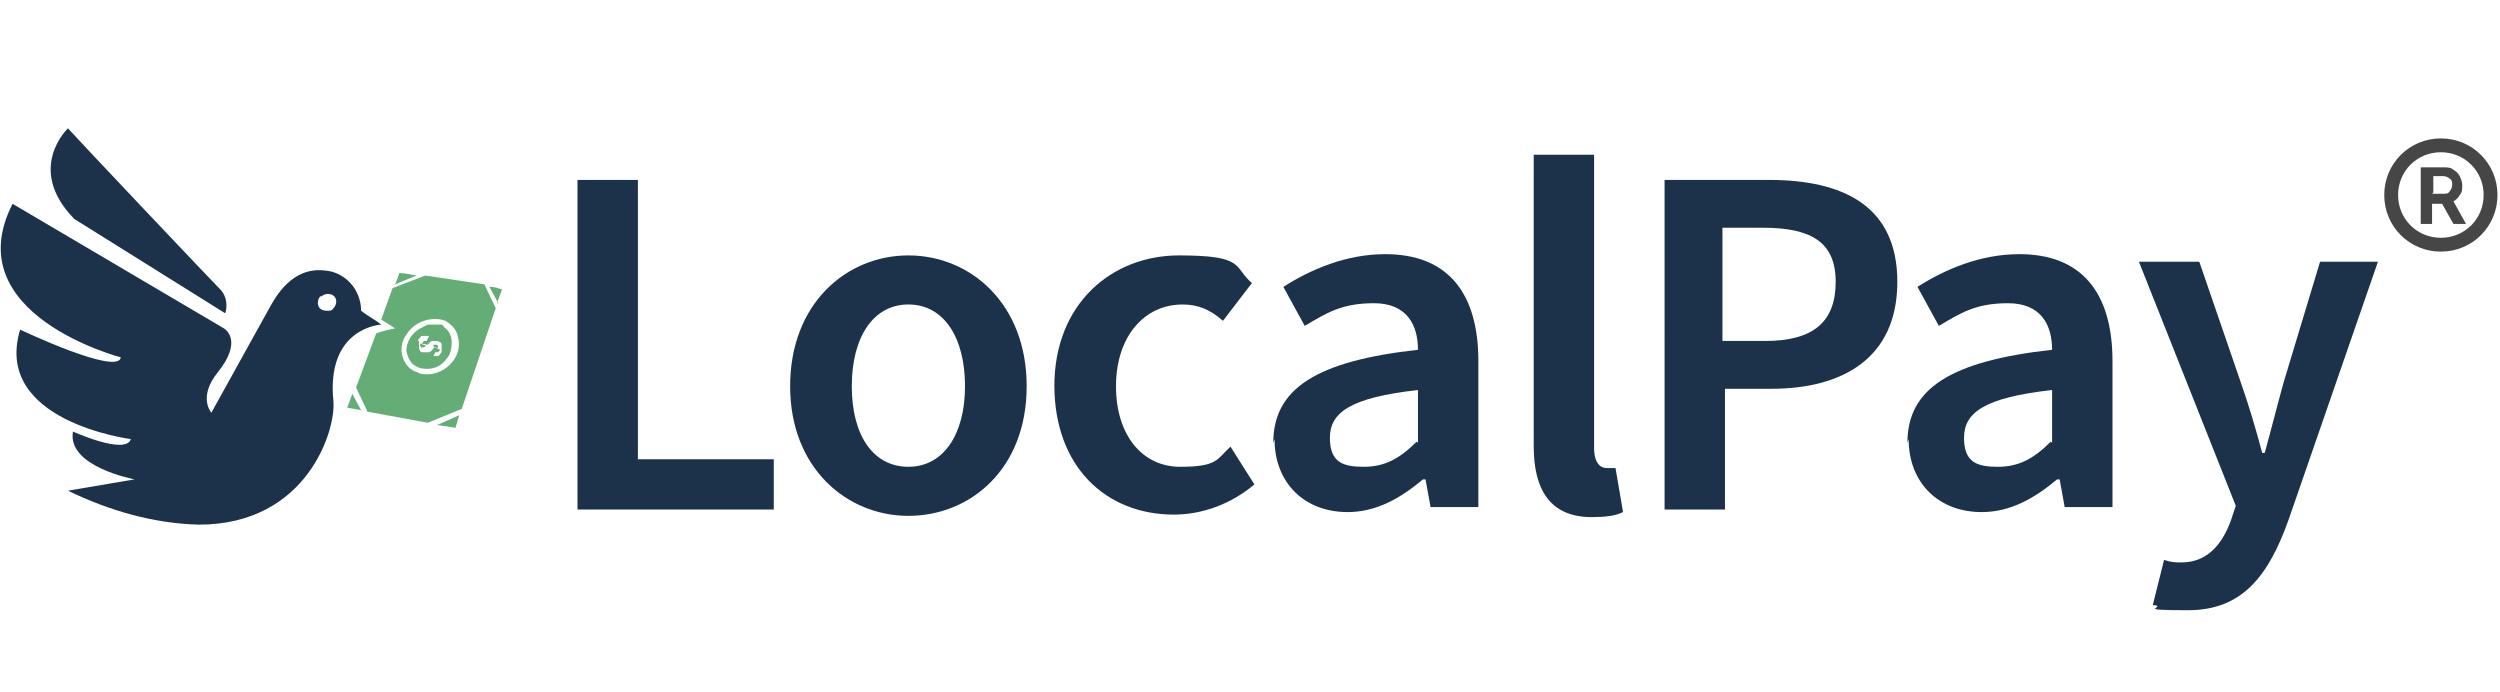 <?xml version="1.0" encoding="UTF-8"?>
<svg id="Layer_1" xmlns="http://www.w3.org/2000/svg" version="1.1" viewBox="0 0 198.7 55">
  <!-- Generator: Adobe Illustrator 29.3.1, SVG Export Plug-In . SVG Version: 2.1.0 Build 151)  -->
  <defs>
    <style>
      .st0 {
        fill: #1c324b;
      }

      .st1 {
        fill: #65ad77;
      }

      .st2 {
        fill: #464646;
      }
    </style>
  </defs>
  <g>
    <path class="st0" d="M15.8,41.7c-3.6-.1-7.1-1.1-10.4-2.7l5.3-.9s-5.4-1-4.9-3.8c0,0,4.2,1.9,4.6.6,0,0-11-1.4-8.8-8.7,0,0,7.8,3.7,8,2.2,0,0-13.1-3.4-8.6-12.2l16.8,9.9s1.6.9-.5,3.5c-1.6,2-.5,3.2-.5,3.2,0,0,4.1-7.4,4.6-8.3s1.8-3.3,4.4-3c1.6.1,2.9,1.5,2.9,3.2.5.4,1.1.7,1.6,1.1,0,0-4.4.2-3.8,6.1.2,2.3-2.1,9.8-10.7,9.8h0ZM25.5,23.5c-.2.2-.3.5-.2.8.1.3.4.4.7.4.2,0,.4,0,.5-.2.3-.3.3-.8,0-1,0,0-.1-.1-.2-.1-.3-.1-.6,0-.8.2h0ZM5.9,17.4c-3.9-4-.5-7.2-.5-7.2.8.9,11.4,12.1,12.2,12.9.4.5.5,1.2.3,1.8l-12-7.5Z"/>
    <path class="st1" d="M36.2,34s-1.3-.2-1.3-.2h-.2s1.8-.8,1.8-.8l-.3,1h0ZM29.2,32.7l-.9-1.9,1.6-4.3c.5-.2,1-.3,1.5-.4,0,0-.6-.4-1.1-.7l.9-2.5,2.6-1,4.7.7h0,0l.9,1.9-2.7,8-2.7,1.1-4.9-.9ZM33.7,25.5c-.6.2-1.1.6-1.4,1.1-.6.8-.5,2,.3,2.7,0,0,.2.1.3.2.1,0,.3.1.5.2,1,.2,2-.2,2.6-1,.4-.5.6-1.2.4-1.9-.1-.6-.5-1-1-1.3-.5-.2-1.1-.2-1.7,0h0ZM27.6,32.4l.4-1.1h0l.7,1.3-1.1-.2ZM39.6,24.1l-.7-1.3h.1c.3,0,.6.1.9.2l-.4,1.1h0ZM31.7,21.7s.5,0,1.4.2l-1.7.7s.4-.9.3-.9Z"/>
    <path class="st1" d="M33,29.1c-.4-.3-.6-.7-.7-1.2,0-.5.2-1,.5-1.3.3-.4.8-.6,1.2-.8.3,0,.7,0,1,0,.1,0,.2,0,.3.2.4.3.6.7.6,1.2,0,.5-.1,1-.4,1.3-.4.6-1.1.9-1.8.8-.3,0-.5-.1-.8-.3ZM34.2,28.3c.2,0,.4,0,.6,0,.1,0,.2-.2.3-.3h.2c0,0,0,0,0,0h-.2c0-.1,0-.2,0-.3,0,0,0-.2,0-.3,0,0,0-.1-.1-.2,0,0-.1,0-.2-.1-.1,0-.2,0-.4,0-.2,0-.3.2-.4.3h0c0,0-.5-.1-.5-.1,0,0,.1-.1.2-.2,0,0,.2,0,.2,0l.2-.4c-.2,0-.4,0-.6,0-.1.1-.2.2-.3.4h-.2c0,0,0,0,0,0h.3c0,.2,0,.4,0,.5,0,.2.1.4.3.4.2,0,.3,0,.5,0,.2-.1.3-.2.4-.4l.5.2c0,0-.1.1-.2.2,0,0-.1,0-.2,0l-.2.4ZM33.6,27.7c0,0-.1,0-.2-.2h0c0,0,0-.1,0-.2l.5.2c0,0-.1,0-.2.1,0,0-.1,0-.2,0,0,0,0,0,0,0h0ZM34.4,27.5s0,0,.1-.1c0,0,.1,0,.2,0h0c0,0,.1,0,.1.1,0,0,0,.1,0,.2l-.4-.2Z"/>
  </g>
  <path class="st2" d="M189.5,15.5c0-2.5,2-4.5,4.5-4.5s4.5,2,4.5,4.5-2,4.5-4.5,4.5h0c-2.5,0-4.5-2-4.5-4.5ZM190.6,15.5c0,1.9,1.5,3.4,3.4,3.4s3.4-1.5,3.4-3.4-1.5-3.4-3.4-3.4h0c-1.9,0-3.4,1.5-3.4,3.4ZM195,17.8l-.9-1.6h-.8v1.6h-.9v-4.5h1.8c.3,0,.6,0,.8.2.2.1.4.3.5.5.1.2.2.5.2.7h0c0,.3,0,.6-.2.8-.1.2-.3.4-.5.5l1,1.8h-1ZM193.3,15.4h.9c.2,0,.4,0,.5-.2.1-.1.2-.3.2-.5h0c0-.2,0-.4-.2-.5-.1-.1-.3-.2-.5-.2h-.8v1.3Z"/>
  <g>
    <path class="st0" d="M45.9,14.3h4.8v22.2h10.8v4h-15.6V14.3Z"/>
    <path class="st0" d="M62.8,30.7c0-6.6,4.5-10.4,9.4-10.4s9.4,3.8,9.4,10.4-4.5,10.3-9.4,10.3-9.4-3.8-9.4-10.3ZM76.7,30.7c0-3.9-1.7-6.5-4.5-6.5s-4.5,2.6-4.5,6.5,1.7,6.4,4.5,6.4,4.5-2.6,4.5-6.4Z"/>
    <path class="st0" d="M83.8,30.7c0-6.6,4.6-10.4,9.9-10.4s4.3.9,5.8,2.2l-2.3,3c-1-.9-2-1.3-3.2-1.3-3.1,0-5.3,2.6-5.3,6.5s2.1,6.4,5.1,6.4,2.9-.6,4-1.6l1.9,3c-1.9,1.6-4.2,2.4-6.4,2.4-5.4,0-9.5-3.8-9.5-10.3Z"/>
    <path class="st0" d="M101.2,35.2c0-4.3,3.4-6.5,11.5-7.4,0-2-.9-3.7-3.5-3.7s-3.8.8-5.5,1.8l-1.7-3.1c2.2-1.4,5-2.6,8.1-2.6,4.9,0,7.4,3,7.4,8.5v11.6h-3.8l-.4-2.2h-.2c-1.8,1.5-3.7,2.6-6,2.6-3.4,0-5.8-2.3-5.8-5.8ZM112.7,35.2v-4.2c-5.4.6-7,1.8-7,3.8s1.1,2.3,2.7,2.3,2.8-.6,4.2-2Z"/>
    <path class="st0" d="M121.9,35.3V12.3h4.8v23.3c0,1.2.5,1.6,1,1.6s.4,0,.7,0l.6,3.5c-.6.3-1.4.4-2.5.4-3.3,0-4.6-2.2-4.6-5.6Z"/>
    <path class="st0" d="M132.3,14.3h8.3c5.8,0,10.2,2,10.2,8.1s-4.4,8.5-10,8.5h-3.7v9.6h-4.8V14.3ZM140.3,27.1c3.8,0,5.6-1.5,5.6-4.7s-2-4.3-5.8-4.3h-3.2v9h3.3Z"/>
    <path class="st0" d="M151.6,35.2c0-4.3,3.4-6.5,11.5-7.4,0-2-.9-3.7-3.5-3.7s-3.8.8-5.5,1.8l-1.7-3.1c2.2-1.4,5-2.6,8.1-2.6,4.9,0,7.4,3,7.4,8.5v11.6h-3.8l-.4-2.2h-.2c-1.8,1.5-3.7,2.6-6,2.6-3.4,0-5.8-2.3-5.8-5.8ZM163.1,35.2v-4.2c-5.4.6-7,1.8-7,3.8s1.1,2.3,2.7,2.3,2.8-.6,4.2-2Z"/>
    <path class="st0" d="M171.1,48.1l.9-3.6c.6.2.9.2,1.4.2,2,0,3.2-1.4,3.9-3.3l.4-1.2-7.7-19.4h4.8l3.3,9.6c.6,1.7,1.2,3.7,1.7,5.6h.2c.5-1.8,1-3.8,1.5-5.6l2.9-9.6h4.6l-7.1,20.5c-1.6,4.5-3.7,7.2-8,7.2s-1.8-.2-2.6-.4Z"/>
  </g>
</svg>